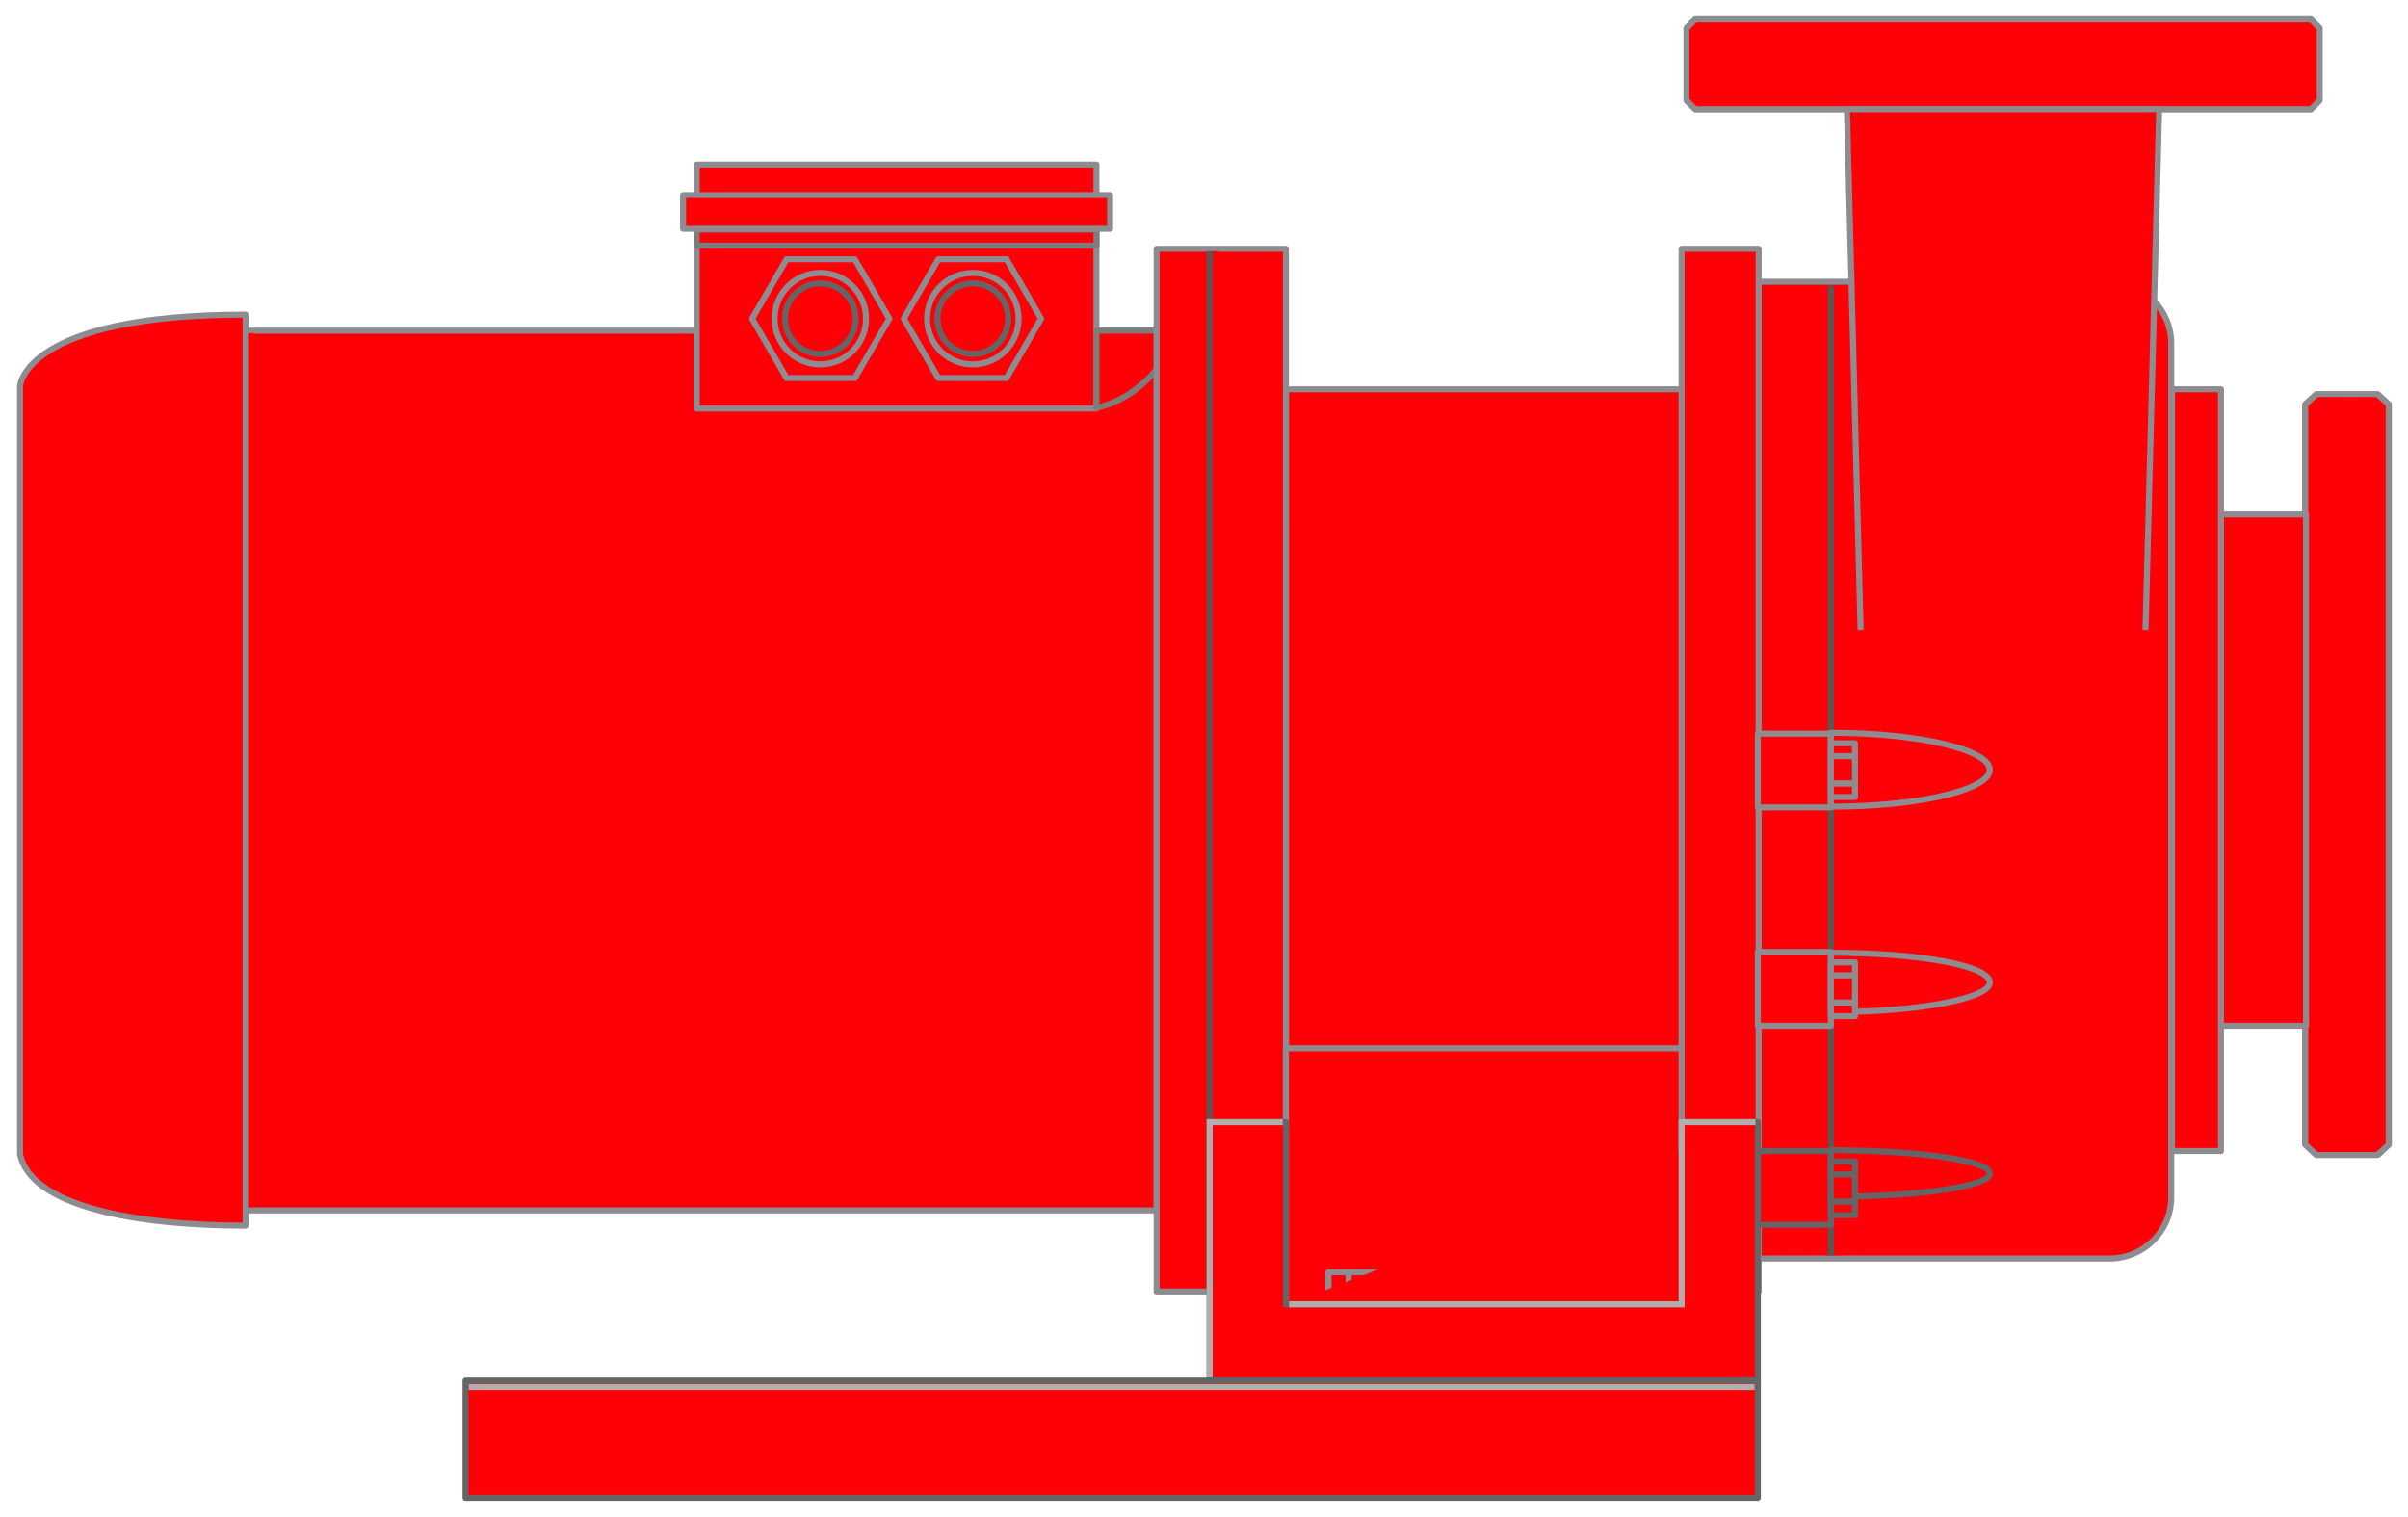 <?xml version="1.0" encoding="utf-8"?>
<!-- Generator: Adobe Illustrator 24.1.0, SVG Export Plug-In . SVG Version: 6.00 Build 0)  -->
<svg version="1.1" id="Drive_Pump" xmlns="http://www.w3.org/2000/svg" xmlns:xlink="http://www.w3.org/1999/xlink" x="0px" y="0px"
	 viewBox="0 0 300 189" style="enable-background:new 0 0 300 189;" xml:space="preserve">
<style type="text/css">
	.st0{fill:#FF0007;stroke:#8C8C91;stroke-width:0.75;stroke-linecap:round;stroke-linejoin:round;stroke-miterlimit:10;}
	.st1{fill:#FF0007;}
	.st2{fill:#FF0007;stroke:#7C7C7B;stroke-width:0.75;stroke-linecap:round;stroke-linejoin:round;stroke-miterlimit:10;}
	.st3{fill:#FF0007;stroke:#646567;stroke-width:0.75;stroke-linecap:round;stroke-linejoin:round;stroke-miterlimit:10;}
	.st4{fill:#FF0007;stroke:#8C8C91;stroke-width:0.75;stroke-linejoin:round;stroke-miterlimit:10;}
	.st5{fill:#FF0007;stroke:#575756;stroke-width:0.75;stroke-miterlimit:10;}
	.st6{fill:#FF0007;stroke:#AFAFAE;stroke-width:0.75;stroke-miterlimit:10;}
</style>
<g id="Motor">
	<g id="Housing_2_">
		<rect id="Shape_11_" x="30.5" y="41.2" class="st0" width="113.6" height="109.6"/>
		<rect id="Reflection_4_" x="31.3" y="52.7" class="st1" width="112.3" height="18.6"/>
	</g>
	<g id="Cover_Left_Side_1_">
		<path id="Shape_9_" class="st0" d="M2.5,48.1c0,0,0.5-8.9,28.1-8.9v113.5c-14,0-26.8-2.5-28.1-8.9V48.1z"/>
		<path id="Reflection_2_" class="st1" d="M29.6,70.3c-21.4,0-26.1,2.6-26.1,2.6V56c0,0,0-5.2,26.1-5.2V70.3z"/>
	</g>
	<path id="Cooling_Fins" class="st1" d="M137.1,63.2H31.5v-4.4h105.6V63.2z M137.1,67.5H31.5v4.4h105.6V67.5z M137.1,76.3H31.5v4.4
		h105.6V76.3z M137.1,85H31.5v4.4h105.6V85z M137.1,93.7H31.5v4.4h105.6V93.7z M137.1,102.5H31.5v4.4h105.6V102.5z M137.1,111.2
		H31.5v4.4h105.6V111.2z M137.1,119.9H31.5v4.4h105.6V119.9z M137.1,128.7H31.5v4.4h105.6V128.7z"/>
	<rect id="Reflection_Line_5_" x="30.9" y="41.5" class="st1" width="0.7" height="108.9"/>
	<g id="Electric_Box">
		<rect id="Shape_1_" x="86.8" y="20.5" class="st0" width="49.8" height="30.4"/>
		<path id="Shadows" class="st2" d="M144.1,41.2V46c-3.4,4.2-7.5,4.8-7.5,4.8v-9.6C136.6,41.2,144.1,41.2,144.1,41.2z M136.6,28.6
			H86.8v2h49.8V28.6z"/>
		<rect id="Cover_2_" x="85.1" y="24.3" class="st0" width="53.2" height="4.2"/>
		<g id="Electric_Connection_Right">
			<polygon id="Nut_6_" class="st0" points="116.9,47.1 112.6,39.7 116.9,32.3 125.4,32.3 129.7,39.7 125.4,47.1 			"/>
			<circle id="Ring_1_" class="st0" cx="121.2" cy="39.7" r="5.7"/>
			<circle id="Cover_1_" class="st3" cx="121.2" cy="39.7" r="4.4"/>
		</g>
		<g id="Electric_Connection_Left">
			<polygon id="Nut_5_" class="st0" points="98,47.1 93.7,39.7 98,32.3 106.5,32.3 110.8,39.7 106.5,47.1 			"/>
			<circle id="Ring" class="st0" cx="102.2" cy="39.7" r="5.7"/>
			<circle id="Cover" class="st3" cx="102.2" cy="39.7" r="4.4"/>
		</g>
	</g>
</g>
<g id="Pump">
	<g id="Flange_Right">
		<g id="Flange_5_">
			<polygon id="Shape_29_" class="st4" points="297.6,142.6 296.2,143.9 288.6,143.9 287.2,142.6 287.2,50.4 288.6,49.1 296.2,49.1 
				297.6,50.4 			"/>
			<rect id="Reflection_18_" x="288.6" y="58.9" class="st1" width="7.6" height="16.1"/>
			<polyline id="Edge_Right_5_" class="st4" points="296.2,49.1 297.6,50.4 297.6,142.6 296.2,143.9 			"/>
			<polyline id="Edge_Left_5_" class="st4" points="288.6,143.9 287.2,142.6 287.2,50.4 288.6,49.1 			"/>
		</g>
		<g id="Pipe_4_">
			<rect id="Shape_28_" x="276.7" y="64.1" class="st0" width="10.6" height="63.7"/>
			<path id="Reflection_17_" class="st1" d="M286.4,70.6h-9.2v10.9c0,0,7.4,0,9.2,0V70.6z"/>
		</g>
		<g id="Connection_Housing_2">
			<rect id="Shape_30_" x="270.6" y="48.5" class="st0" width="6.1" height="94.9"/>
			<rect id="Reflection_19_" x="271.1" y="61.3" class="st1" width="5" height="16.1"/>
		</g>
	</g>
	<g id="Housing_2">
		<path id="Shape" class="st0" d="M262.8,156.8H219V35.1h43.8c4.3,0,7.7,3.5,7.7,7.7V149C270.6,153.3,267.1,156.8,262.8,156.8z"/>
		<rect id="Reflection_12_" x="219.7" y="47.6" class="st1" width="50.2" height="20.7"/>
	</g>
	<g id="Flange_Housings">
		<rect id="Shape_20_" x="209.5" y="31" class="st0" width="9.6" height="129.9"/>
		<rect id="Reflection_11_" x="209.9" y="44.3" class="st1" width="8.6" height="22.1"/>
	</g>
	<g id="Housing_1">
		<rect id="Shape_6_" x="160.2" y="48.5" class="st0" width="49.3" height="94.9"/>
		<rect id="Reflection_8_" x="160.7" y="58.3" class="st1" width="48.2" height="16.1"/>
	</g>
	<g id="Flange_Top">
		<g id="Flange_6_">
			<polygon id="Shape_33_" class="st4" points="287.9,13.6 289,12.5 289,3.5 287.9,2.4 211.2,2.4 210.1,3.5 210.1,12.5 211.2,13.6 
							"/>
			<rect id="Reflection_22_" x="218.2" y="3.5" class="st1" width="13.4" height="8.9"/>
			<polyline id="Edge_Bottom_2_" class="st4" points="210.1,12.5 211.2,13.6 287.9,13.6 289,12.5 			"/>
			<polyline id="Edge_Top_2_" class="st4" points="289,3.5 287.9,2.4 211.2,2.4 210.1,3.5 			"/>
		</g>
		<g id="Connection_Pipe_2_">
			<path id="Shape_32_" class="st1" d="M267.3,78.5c0,0-6.4,7.7-17.7,7.7c-11.4,0-17.7-7.7-17.7-7.7l-1.7-64.9H269L267.3,78.5z"/>
			<path id="Reflection_21_" class="st1" d="M241.6,84.9c-3.5-1.2-6-3.1-6-3.1l-1.4-67.7h6.6C240.8,14.1,241.6,84.3,241.6,84.9z"/>
			<polyline id="Outline_2_" class="st4" points="231.8,78.5 230.1,13.6 269,13.6 267.3,78.5 			"/>
		</g>
	</g>
	<g id="Connection_Flange_Motor">
		<rect id="Shape_5_" x="144.1" y="31" class="st0" width="16.1" height="129.9"/>
		<rect id="Reflection_7_" x="144.7" y="44.3" class="st1" width="15.1" height="22.1"/>
	</g>
	<path id="Devider_Lines" class="st5" d="M150.7,31.3v129.2 M228.1,35.6v120.8"/>
	<path id="Reflection_Lines_1_" class="st1" d="M151.1,160.6V31.3h0.7v129.2h-0.7V160.6z M228.5,156.4V35.6h0.7v120.8H228.5z"/>
	<g id="Fixings">
		<g id="Bottom">
			<rect id="Connection_Piece_2_" x="219" y="143.4" class="st3" width="9.1" height="9.2"/>
			<path id="Hollow_2_" class="st3" d="M228.1,149.1c10.9,0,19.8-1.3,19.8-2.9c0-1.6-8.9-2.9-19.8-2.9V149.1z"/>
			<g id="Nut_4_">
				<rect id="Shape_Side_Underneath_4_" x="228.1" y="149.7" class="st3" width="3" height="1.7"/>
				<rect id="Shape_Side_Middle_5_" x="228.1" y="146.3" class="st3" width="3" height="3.4"/>
				<rect id="Shape_Side_Top_4_" x="228.1" y="144.7" class="st3" width="3" height="1.6"/>
			</g>
		</g>
		<g id="Middle">
			<rect id="Connection_Piece_1_" x="219" y="118.6" class="st0" width="9.1" height="9.2"/>
			<path id="Hollow_1_" class="st0" d="M228.1,126.1c10.9,0,19.8-1.7,19.8-3.7c0-2.1-8.9-3.7-19.8-3.7V126.1z"/>
			<g id="Nut_1_">
				<rect id="Shape_Side_Underneath_3_" x="228.1" y="124.9" class="st0" width="3" height="1.7"/>
				<rect id="Shape_Side_Middle_4_" x="228.1" y="121.5" class="st0" width="3" height="3.4"/>
				<rect id="Shape_Side_Top_3_" x="228.1" y="119.9" class="st0" width="3" height="1.6"/>
			</g>
		</g>
		<g id="Top">
			<rect id="Connection_Piece" x="219" y="91.4" class="st0" width="9.1" height="9.2"/>
			<path id="Hollow" class="st0" d="M228.1,100.5c10.9,0,19.8-2.1,19.8-4.6s-8.9-4.6-19.8-4.6V100.5z"/>
			<g id="Nut">
				<rect id="Shape_Side_Underneath_1_" x="228.1" y="97.6" class="st0" width="3" height="1.7"/>
				<rect id="Shape_Side_Middle_3_" x="228.1" y="94.2" class="st0" width="3" height="3.4"/>
				<rect id="Shape_Side_Top_1_" x="228.1" y="92.6" class="st0" width="3" height="1.6"/>
			</g>
		</g>
	</g>
</g>
<g id="Base">
	<rect id="Connection_Pump_1_" x="160.2" y="130.6" class="st0" width="49.3" height="36.7"/>
	<g id="Fixing_Nuts">
		<g id="Nut_2_">
			<rect id="Shape_Side_Right_2_" x="173" y="158.5" class="st0" width="2.5" height="4"/>
			<rect id="Shape_Side_Middle_1_" x="168" y="158.5" class="st0" width="5" height="4"/>
			<rect id="Shape_Side_Left_2_" x="165.5" y="158.5" class="st0" width="2.5" height="4"/>
		</g>
		<g id="Nut_3_">
			<rect id="Shape_Side_Right_3_" x="201.7" y="158.5" class="st0" width="2.5" height="4"/>
			<rect id="Shape_Side_Middle_2_" x="196.7" y="158.5" class="st0" width="5" height="4"/>
			<rect id="Shape_Side_Left_3_" x="194.2" y="158.5" class="st0" width="2.5" height="4"/>
		</g>
	</g>
	<polygon id="U-Profile" class="st3" points="209.5,139.8 209.5,162.5 160.2,162.5 160.2,139.8 150.7,139.8 150.7,172 219,172 
		219,139.8 	"/>
	<rect id="Ground_Plate" x="58" y="172" class="st3" width="161" height="14.6"/>
	<path id="Reflection_Lines" class="st6" d="M58.4,172.8h160.2 M160.6,162.5h48.9v-22.7h9.2 M159.8,139.8h-9.1v31.8"/>
</g>
</svg>
